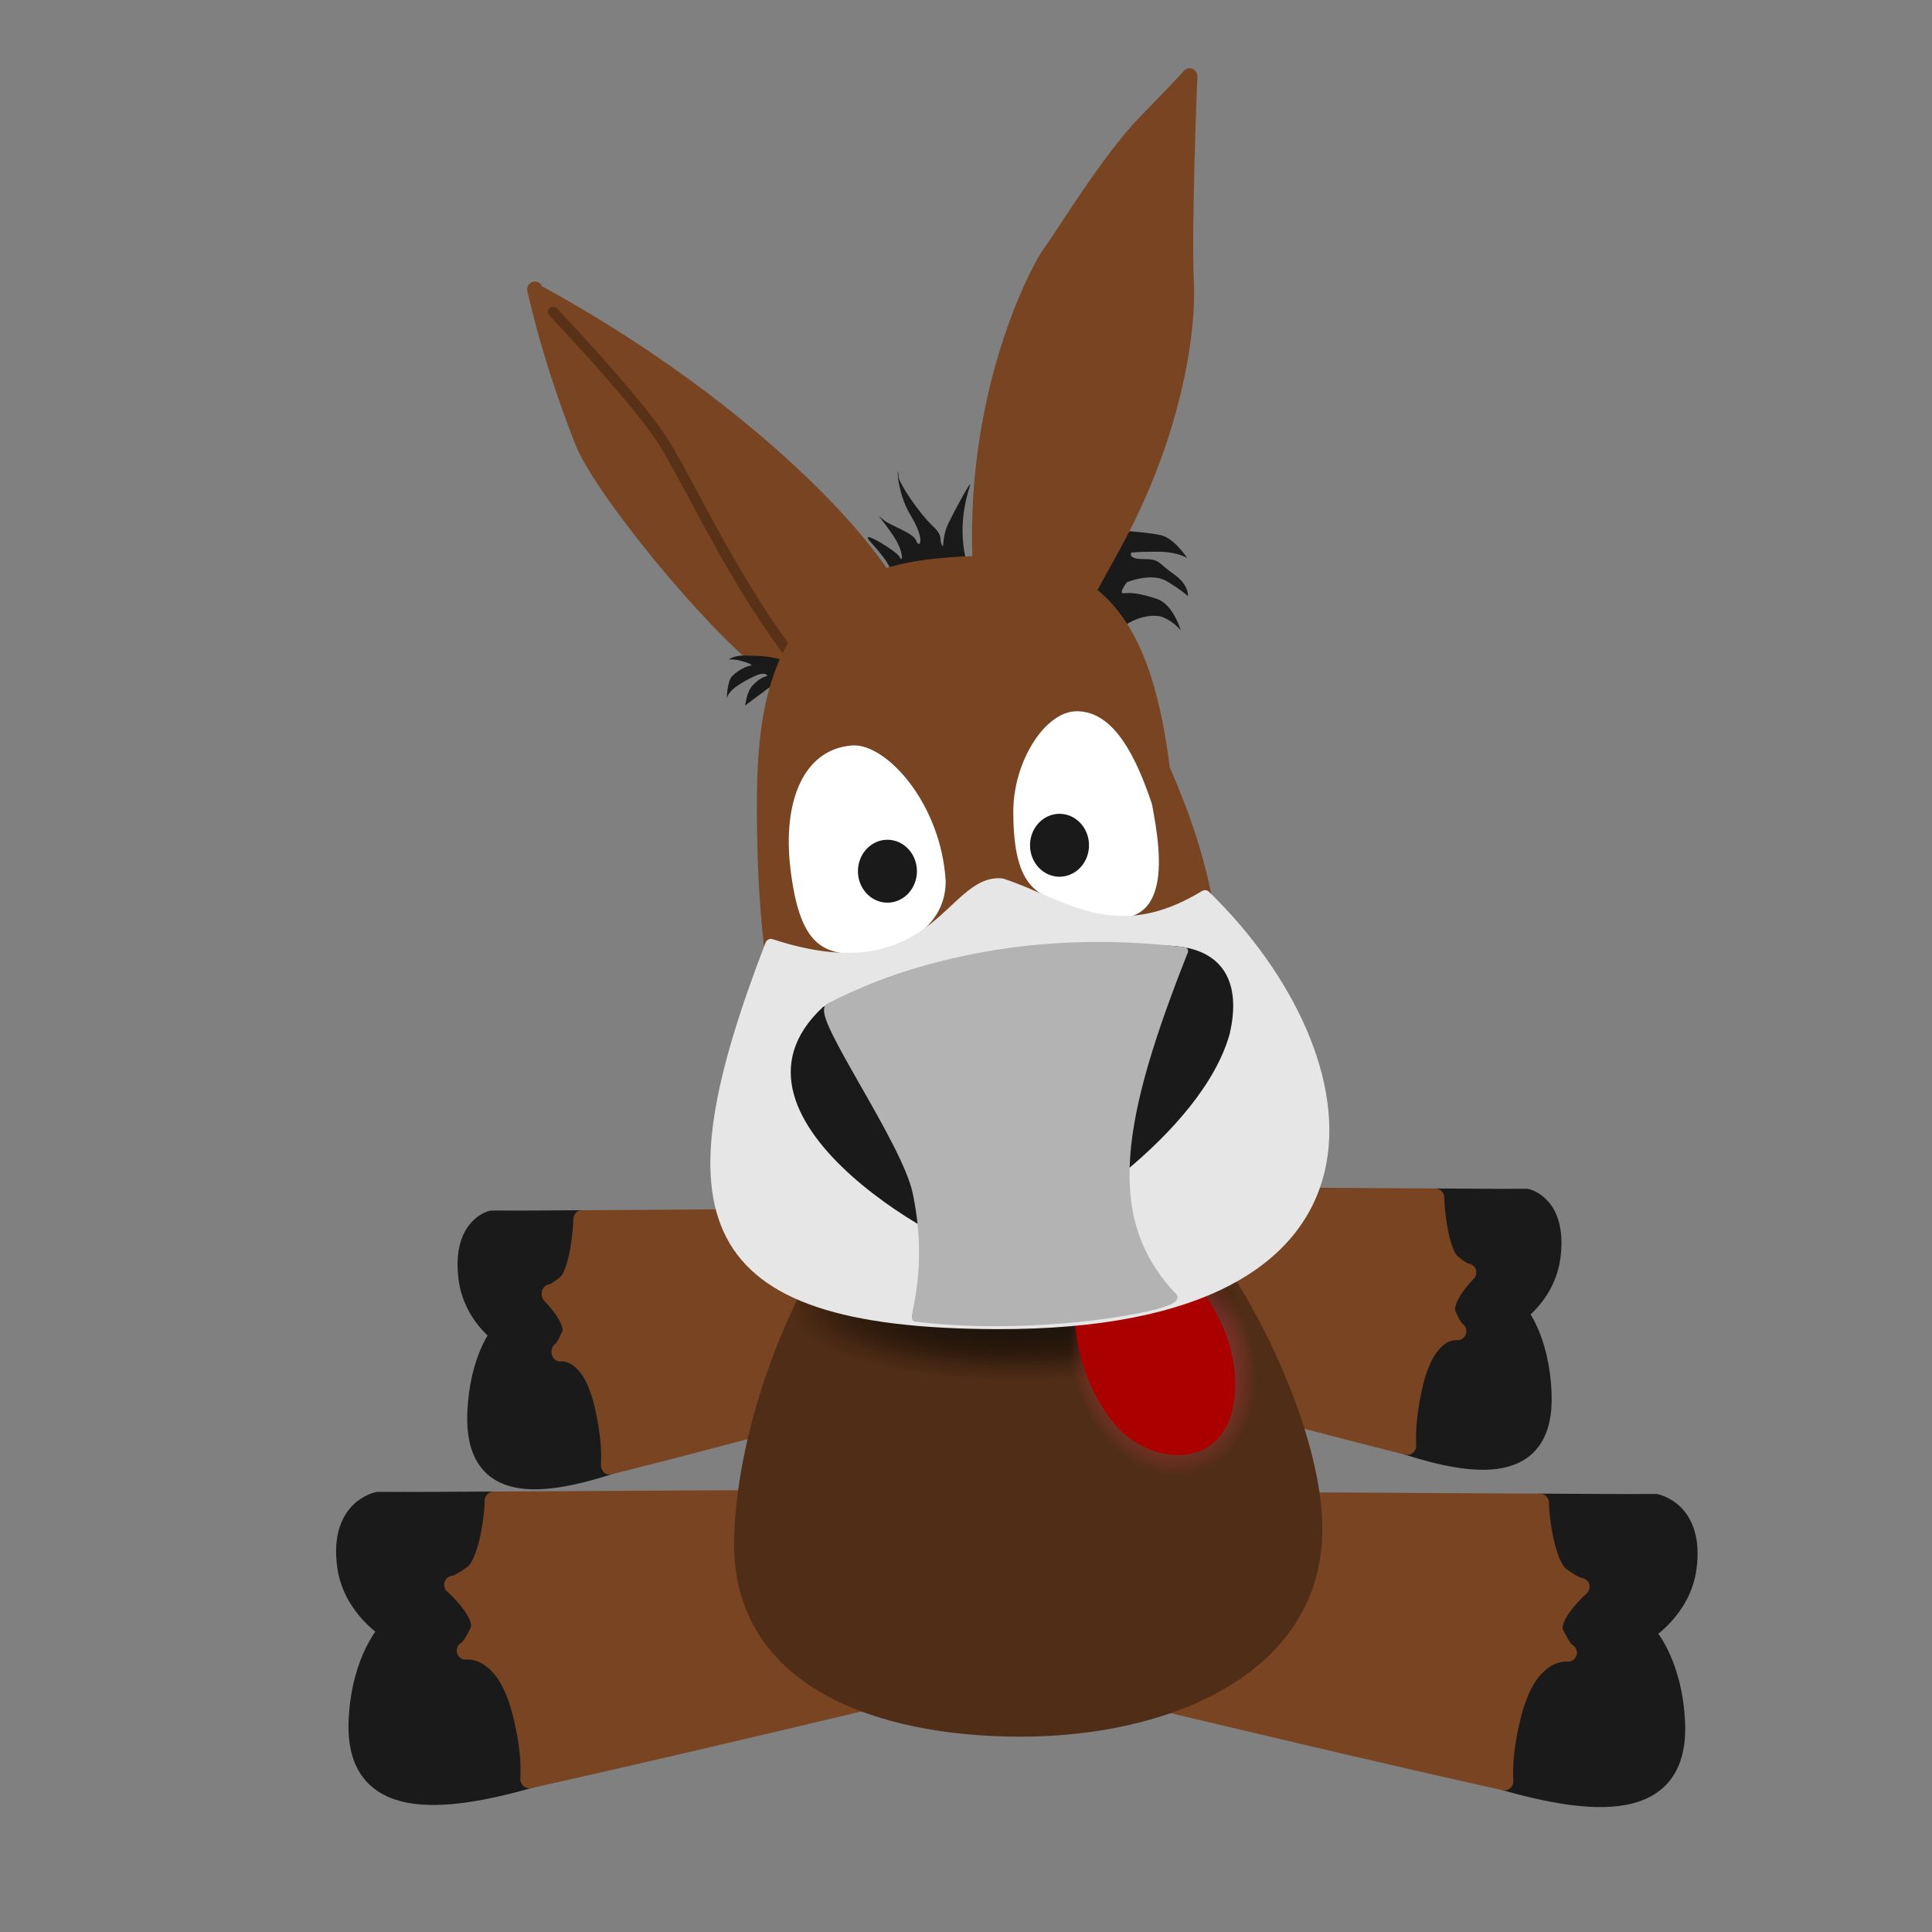 <?xml version="1.0" encoding="UTF-8" standalone="no"?>
<!-- Created with Inkscape (http://www.inkscape.org/) -->

<svg
   xmlns:dc="http://purl.org/dc/elements/1.1/"
   xmlns:cc="http://creativecommons.org/ns#"
   xmlns:rdf="http://www.w3.org/1999/02/22-rdf-syntax-ns#"
   xmlns:svg="http://www.w3.org/2000/svg"
   xmlns="http://www.w3.org/2000/svg"
   xmlns:xlink="http://www.w3.org/1999/xlink"
   xmlns:sodipodi="http://sodipodi.sourceforge.net/DTD/sodipodi-0.dtd"
   xmlns:inkscape="http://www.inkscape.org/namespaces/inkscape"
   id="svg2"
   version="1.1"
   inkscape:version="0.48.5 r10040"
   width="500"
   height="500"
   viewBox="0 0 500 500"
   sodipodi:docname="amsn.svg">
  <rect x="0" y="0" width="500" height="500" fill="#808080" stroke="none"/>
  <defs
     id="defs6">
    <linearGradient
       x1="112.627"
       y1="389.682"
       x2="110.013"
       y2="376.87"
       id="linearGradient46280"
       xlink:href="#linearGradient44227"
       gradientUnits="userSpaceOnUse" />
    <linearGradient
       id="linearGradient44227">
      <stop
         id="stop44229"
         style="stop-color:#686868;stop-opacity:1"
         offset="0" />
      <stop
         id="stop44231"
         style="stop-color:#bfbfbf;stop-opacity:1"
         offset="1" />
    </linearGradient>
    <radialGradient
       cx="98.262"
       cy="399.934"
       r="19.562"
       fx="98.262"
       fy="399.934"
       id="radialGradient46282"
       xlink:href="#linearGradient45121"
       gradientUnits="userSpaceOnUse"
       gradientTransform="matrix(0.734,-0.976,1.237,0.93,-468.465,132.748)" />
    <linearGradient
       id="linearGradient45121">
      <stop
         id="stop45123"
         style="stop-color:#6c6c6c;stop-opacity:1"
         offset="0" />
      <stop
         id="stop45125"
         style="stop-color:#323232;stop-opacity:1"
         offset="1" />
    </linearGradient>
    <linearGradient
       x1="91.103"
       y1="382.026"
       x2="194.434"
       y2="375.754"
       id="linearGradient46284"
       xlink:href="#linearGradient44192"
       gradientUnits="userSpaceOnUse" />
    <linearGradient
       id="linearGradient44192">
      <stop
         id="stop44194"
         style="stop-color:#fcc985;stop-opacity:1"
         offset="0" />
      <stop
         id="stop44198"
         style="stop-color:#83511c;stop-opacity:1"
         offset="1" />
    </linearGradient>
    <linearGradient
       x1="111.312"
       y1="382.026"
       x2="227.188"
       y2="382.026"
       id="linearGradient46286"
       xlink:href="#linearGradient45167"
       gradientUnits="userSpaceOnUse" />
    <linearGradient
       id="linearGradient45167">
      <stop
         id="stop45169"
         style="stop-color:#3f3f3f;stop-opacity:1"
         offset="0" />
      <stop
         id="stop45171"
         style="stop-color:#6b4014;stop-opacity:1"
         offset="1" />
    </linearGradient>
    <linearGradient
       x1="165.48"
       y1="359.513"
       x2="165.829"
       y2="385.02"
       id="linearGradient46288"
       xlink:href="#linearGradient44217"
       gradientUnits="userSpaceOnUse" />
    <linearGradient
       id="linearGradient44217">
      <stop
         id="stop44219"
         style="stop-color:#ffffff;stop-opacity:1"
         offset="0" />
      <stop
         id="stop44225"
         style="stop-color:#ffffff;stop-opacity:0.778"
         offset="0.114" />
      <stop
         id="stop44221"
         style="stop-color:#ffffff;stop-opacity:0"
         offset="1" />
    </linearGradient>
    <linearGradient
       x1="112.627"
       y1="389.682"
       x2="110.013"
       y2="376.87"
       id="linearGradient46290"
       xlink:href="#linearGradient44227"
       gradientUnits="userSpaceOnUse" />
    <linearGradient
       id="linearGradient3197">
      <stop
         id="stop3199"
         style="stop-color:#686868;stop-opacity:1"
         offset="0" />
      <stop
         id="stop3201"
         style="stop-color:#bfbfbf;stop-opacity:1"
         offset="1" />
    </linearGradient>
    <radialGradient
       cx="98.262"
       cy="399.934"
       r="19.562"
       fx="98.262"
       fy="399.934"
       id="radialGradient46292"
       xlink:href="#linearGradient45121"
       gradientUnits="userSpaceOnUse"
       gradientTransform="matrix(0.734,-0.976,1.237,0.93,-468.465,132.748)" />
    <linearGradient
       id="linearGradient3204">
      <stop
         id="stop3206"
         style="stop-color:#6c6c6c;stop-opacity:1"
         offset="0" />
      <stop
         id="stop3208"
         style="stop-color:#323232;stop-opacity:1"
         offset="1" />
    </linearGradient>
    <linearGradient
       x1="91.103"
       y1="382.026"
       x2="194.434"
       y2="375.754"
       id="linearGradient46294"
       xlink:href="#linearGradient44192"
       gradientUnits="userSpaceOnUse" />
    <linearGradient
       id="linearGradient3211">
      <stop
         id="stop3213"
         style="stop-color:#fcc985;stop-opacity:1"
         offset="0" />
      <stop
         id="stop3215"
         style="stop-color:#83511c;stop-opacity:1"
         offset="1" />
    </linearGradient>
    <linearGradient
       x1="111.312"
       y1="382.026"
       x2="227.188"
       y2="382.026"
       id="linearGradient46296"
       xlink:href="#linearGradient45167"
       gradientUnits="userSpaceOnUse" />
    <linearGradient
       id="linearGradient3218">
      <stop
         id="stop3220"
         style="stop-color:#3f3f3f;stop-opacity:1"
         offset="0" />
      <stop
         id="stop3222"
         style="stop-color:#6b4014;stop-opacity:1"
         offset="1" />
    </linearGradient>
    <linearGradient
       x1="165.48"
       y1="359.513"
       x2="165.829"
       y2="385.02"
       id="linearGradient46298"
       xlink:href="#linearGradient44217"
       gradientUnits="userSpaceOnUse" />
    <linearGradient
       id="linearGradient3225">
      <stop
         id="stop3227"
         style="stop-color:#ffffff;stop-opacity:1"
         offset="0" />
      <stop
         id="stop3229"
         style="stop-color:#ffffff;stop-opacity:0.778"
         offset="0.114" />
      <stop
         id="stop3231"
         style="stop-color:#ffffff;stop-opacity:0"
         offset="1" />
    </linearGradient>
    <linearGradient
       x1="112.627"
       y1="389.682"
       x2="110.013"
       y2="376.87"
       id="linearGradient46300"
       xlink:href="#linearGradient44227"
       gradientUnits="userSpaceOnUse" />
    <linearGradient
       id="linearGradient3234">
      <stop
         id="stop3236"
         style="stop-color:#686868;stop-opacity:1"
         offset="0" />
      <stop
         id="stop3238"
         style="stop-color:#bfbfbf;stop-opacity:1"
         offset="1" />
    </linearGradient>
    <radialGradient
       cx="98.262"
       cy="399.934"
       r="19.562"
       fx="98.262"
       fy="399.934"
       id="radialGradient46302"
       xlink:href="#linearGradient45121"
       gradientUnits="userSpaceOnUse"
       gradientTransform="matrix(0.734,-0.976,1.237,0.93,-468.465,132.748)" />
    <linearGradient
       id="linearGradient3241">
      <stop
         id="stop3243"
         style="stop-color:#6c6c6c;stop-opacity:1"
         offset="0" />
      <stop
         id="stop3245"
         style="stop-color:#323232;stop-opacity:1"
         offset="1" />
    </linearGradient>
    <linearGradient
       x1="91.103"
       y1="382.026"
       x2="194.434"
       y2="375.754"
       id="linearGradient46304"
       xlink:href="#linearGradient44192"
       gradientUnits="userSpaceOnUse" />
    <linearGradient
       id="linearGradient3248">
      <stop
         id="stop3250"
         style="stop-color:#fcc985;stop-opacity:1"
         offset="0" />
      <stop
         id="stop3252"
         style="stop-color:#83511c;stop-opacity:1"
         offset="1" />
    </linearGradient>
    <linearGradient
       x1="111.312"
       y1="382.026"
       x2="227.188"
       y2="382.026"
       id="linearGradient46306"
       xlink:href="#linearGradient45167"
       gradientUnits="userSpaceOnUse" />
    <linearGradient
       id="linearGradient3255">
      <stop
         id="stop3257"
         style="stop-color:#3f3f3f;stop-opacity:1"
         offset="0" />
      <stop
         id="stop3259"
         style="stop-color:#6b4014;stop-opacity:1"
         offset="1" />
    </linearGradient>
    <linearGradient
       x1="165.48"
       y1="359.513"
       x2="165.829"
       y2="385.02"
       id="linearGradient46308"
       xlink:href="#linearGradient44217"
       gradientUnits="userSpaceOnUse" />
    <linearGradient
       id="linearGradient3262">
      <stop
         id="stop3264"
         style="stop-color:#ffffff;stop-opacity:1"
         offset="0" />
      <stop
         id="stop3266"
         style="stop-color:#ffffff;stop-opacity:0.778"
         offset="0.114" />
      <stop
         id="stop3268"
         style="stop-color:#ffffff;stop-opacity:0"
         offset="1" />
    </linearGradient>
    <linearGradient
       x1="112.627"
       y1="389.682"
       x2="110.013"
       y2="376.87"
       id="linearGradient46310"
       xlink:href="#linearGradient44227"
       gradientUnits="userSpaceOnUse" />
    <linearGradient
       id="linearGradient3271">
      <stop
         id="stop3273"
         style="stop-color:#686868;stop-opacity:1"
         offset="0" />
      <stop
         id="stop3275"
         style="stop-color:#bfbfbf;stop-opacity:1"
         offset="1" />
    </linearGradient>
    <radialGradient
       cx="98.262"
       cy="399.934"
       r="19.562"
       fx="98.262"
       fy="399.934"
       id="radialGradient46312"
       xlink:href="#linearGradient45121"
       gradientUnits="userSpaceOnUse"
       gradientTransform="matrix(0.734,-0.976,1.237,0.93,-468.465,132.748)" />
    <linearGradient
       id="linearGradient3278">
      <stop
         id="stop3280"
         style="stop-color:#6c6c6c;stop-opacity:1"
         offset="0" />
      <stop
         id="stop3282"
         style="stop-color:#323232;stop-opacity:1"
         offset="1" />
    </linearGradient>
    <linearGradient
       x1="91.103"
       y1="382.026"
       x2="194.434"
       y2="375.754"
       id="linearGradient46314"
       xlink:href="#linearGradient44192"
       gradientUnits="userSpaceOnUse" />
    <linearGradient
       id="linearGradient3285">
      <stop
         id="stop3287"
         style="stop-color:#fcc985;stop-opacity:1"
         offset="0" />
      <stop
         id="stop3289"
         style="stop-color:#83511c;stop-opacity:1"
         offset="1" />
    </linearGradient>
    <linearGradient
       x1="111.312"
       y1="382.026"
       x2="227.188"
       y2="382.026"
       id="linearGradient46316"
       xlink:href="#linearGradient45167"
       gradientUnits="userSpaceOnUse" />
    <linearGradient
       id="linearGradient3292">
      <stop
         id="stop3294"
         style="stop-color:#3f3f3f;stop-opacity:1"
         offset="0" />
      <stop
         id="stop3296"
         style="stop-color:#6b4014;stop-opacity:1"
         offset="1" />
    </linearGradient>
    <linearGradient
       x1="165.48"
       y1="359.513"
       x2="165.829"
       y2="385.02"
       id="linearGradient46318"
       xlink:href="#linearGradient44217"
       gradientUnits="userSpaceOnUse" />
    <linearGradient
       id="linearGradient3299">
      <stop
         id="stop3301"
         style="stop-color:#ffffff;stop-opacity:1"
         offset="0" />
      <stop
         id="stop3303"
         style="stop-color:#ffffff;stop-opacity:0.778"
         offset="0.114" />
      <stop
         id="stop3305"
         style="stop-color:#ffffff;stop-opacity:0"
         offset="1" />
    </linearGradient>
    <radialGradient
       cx="725.798"
       cy="379.202"
       r="56.809"
       fx="725.798"
       fy="379.202"
       id="radialGradient46320"
       xlink:href="#linearGradient32455"
       gradientUnits="userSpaceOnUse"
       gradientTransform="matrix(1.169,-9.92584e-7,1.34929e-6,1.586,-672.669,-384.828)" />
    <linearGradient
       id="linearGradient32455">
      <stop
         id="stop32457"
         style="stop-color:#eed3af;stop-opacity:1"
         offset="0" />
      <stop
         id="stop32463"
         style="stop-color:#d2ad7b;stop-opacity:1"
         offset="0.5" />
      <stop
         id="stop32459"
         style="stop-color:#83511c;stop-opacity:1"
         offset="1" />
    </linearGradient>
    <linearGradient
       x1="780.5"
       y1="354.136"
       x2="777.243"
       y2="408.536"
       id="linearGradient46322"
       xlink:href="#linearGradient35148"
       gradientUnits="userSpaceOnUse"
       gradientTransform="matrix(1.025,0,0,0.793,-653.949,-73.123)" />
    <linearGradient
       id="linearGradient35148">
      <stop
         id="stop35150"
         style="stop-color:#ffffff;stop-opacity:0.76"
         offset="0" />
      <stop
         id="stop36938"
         style="stop-color:#ffffff;stop-opacity:0.453"
         offset="0.5" />
      <stop
         id="stop35152"
         style="stop-color:#ffffff;stop-opacity:0"
         offset="1" />
    </linearGradient>
    <radialGradient
       cx="316.856"
       cy="129.882"
       r="39.915"
       fx="316.856"
       fy="129.882"
       id="radialGradient46324"
       xlink:href="#linearGradient38783"
       gradientUnits="userSpaceOnUse"
       gradientTransform="matrix(1,0,0,0.333,0,86.588)" />
    <linearGradient
       id="linearGradient38783">
      <stop
         id="stop38785"
         style="stop-color:#25190e;stop-opacity:1"
         offset="0" />
      <stop
         id="stop38787"
         style="stop-color:#000000;stop-opacity:0"
         offset="1" />
    </linearGradient>
    <radialGradient
       cx="316.856"
       cy="129.882"
       r="39.915"
       fx="316.856"
       fy="129.882"
       id="radialGradient46326"
       xlink:href="#linearGradient38783"
       gradientUnits="userSpaceOnUse"
       gradientTransform="matrix(1,0,0,0.333,0,86.588)" />
    <linearGradient
       id="linearGradient3322">
      <stop
         id="stop3324"
         style="stop-color:#25190e;stop-opacity:1"
         offset="0" />
      <stop
         id="stop3326"
         style="stop-color:#000000;stop-opacity:0"
         offset="1" />
    </linearGradient>
    <radialGradient
       cx="316.856"
       cy="129.882"
       r="39.915"
       fx="316.856"
       fy="129.882"
       id="radialGradient46328"
       xlink:href="#linearGradient41515"
       gradientUnits="userSpaceOnUse"
       gradientTransform="matrix(1,0,0,0.333,0,86.588)" />
    <linearGradient
       id="linearGradient41515">
      <stop
         id="stop41517"
         style="stop-color:#a03c84;stop-opacity:1"
         offset="0" />
      <stop
         id="stop41521"
         style="stop-color:#893545;stop-opacity:1"
         offset="0.5" />
      <stop
         id="stop41519"
         style="stop-color:#af3838;stop-opacity:0"
         offset="1" />
    </linearGradient>
    <linearGradient
       x1="354.43"
       y1="18.625"
       x2="332.185"
       y2="-20.661"
       id="linearGradient46330"
       xlink:href="#linearGradient27894"
       gradientUnits="userSpaceOnUse"
       gradientTransform="matrix(0.953,0,0,1,-217.015,35.278)" />
    <linearGradient
       id="linearGradient27894">
      <stop
         id="stop27896"
         style="stop-color:#814d1a;stop-opacity:1"
         offset="0" />
      <stop
         id="stop27898"
         style="stop-color:#f0d2b4;stop-opacity:1"
         offset="1" />
    </linearGradient>
    <linearGradient
       x1="436.856"
       y1="-95.225"
       x2="386.47"
       y2="0.411"
       id="linearGradient46332"
       xlink:href="#linearGradient27917"
       gradientUnits="userSpaceOnUse"
       gradientTransform="matrix(0.953,0,0,1,-217.015,35.278)" />
    <linearGradient
       id="linearGradient27917">
      <stop
         id="stop27919"
         style="stop-color:#c19f73;stop-opacity:1"
         offset="0" />
      <stop
         id="stop27921"
         style="stop-color:#523e24;stop-opacity:1"
         offset="1" />
    </linearGradient>
    <linearGradient
       x1="354.43"
       y1="18.625"
       x2="332.185"
       y2="-20.661"
       id="linearGradient46334"
       xlink:href="#linearGradient27894"
       gradientUnits="userSpaceOnUse"
       gradientTransform="translate(-235.828,35.278)" />
    <linearGradient
       id="linearGradient3342">
      <stop
         id="stop3344"
         style="stop-color:#814d1a;stop-opacity:1"
         offset="0" />
      <stop
         id="stop3346"
         style="stop-color:#f0d2b4;stop-opacity:1"
         offset="1" />
    </linearGradient>
    <linearGradient
       x1="308.819"
       y1="0.411"
       x2="386.47"
       y2="0.411"
       id="linearGradient46336"
       xlink:href="#linearGradient27917"
       gradientUnits="userSpaceOnUse"
       gradientTransform="translate(-235.828,35.278)" />
    <linearGradient
       id="linearGradient3349">
      <stop
         id="stop3351"
         style="stop-color:#c19f73;stop-opacity:1"
         offset="0" />
      <stop
         id="stop3353"
         style="stop-color:#523e24;stop-opacity:1"
         offset="1" />
    </linearGradient>
    <radialGradient
       cx="393.536"
       cy="69.782"
       r="46.283"
       fx="393.536"
       fy="69.782"
       id="radialGradient46338"
       xlink:href="#linearGradient11790"
       gradientUnits="userSpaceOnUse"
       gradientTransform="matrix(2.149,-0.105,0.061,1.246,-691.862,59.453)" />
    <linearGradient
       id="linearGradient11790">
      <stop
         id="stop11792"
         style="stop-color:#e5b068;stop-opacity:1"
         offset="0" />
      <stop
         id="stop11798"
         style="stop-color:#c2a486;stop-opacity:1"
         offset="0.4" />
      <stop
         id="stop11800"
         style="stop-color:#dbcdbe;stop-opacity:1"
         offset="0.875" />
      <stop
         id="stop11794"
         style="stop-color:#fdfcfb;stop-opacity:1"
         offset="1" />
    </linearGradient>
    <linearGradient
       x1="394.342"
       y1="83.043"
       x2="389.409"
       y2="27.329"
       id="linearGradient46340"
       xlink:href="#linearGradient13608"
       gradientUnits="userSpaceOnUse"
       gradientTransform="translate(-235.828,35.278)" />
    <linearGradient
       id="linearGradient13608">
      <stop
         id="stop13610"
         style="stop-color:#80807f;stop-opacity:1"
         offset="0" />
      <stop
         id="stop13612"
         style="stop-color:#6d3f11;stop-opacity:1"
         offset="1" />
    </linearGradient>
    <radialGradient
       cx="375.124"
       cy="69.022"
       r="15.607"
       fx="375.124"
       fy="69.022"
       id="radialGradient46342"
       xlink:href="#linearGradient11810"
       gradientUnits="userSpaceOnUse"
       gradientTransform="matrix(1.035,-0.2,0.322,1.664,-271.156,65.398)" />
    <linearGradient
       id="linearGradient11810">
      <stop
         id="stop11812"
         style="stop-color:#ffffff;stop-opacity:1"
         offset="0" />
      <stop
         id="stop11818"
         style="stop-color:#ffffff;stop-opacity:1"
         offset="0.643" />
      <stop
         id="stop11814"
         style="stop-color:#505050;stop-opacity:1"
         offset="1" />
    </linearGradient>
    <radialGradient
       cx="193.515"
       cy="234.04"
       r="5.536"
       fx="193.515"
       fy="234.04"
       id="radialGradient46344"
       xlink:href="#linearGradient11820"
       gradientUnits="userSpaceOnUse" />
    <linearGradient
       id="linearGradient11820">
      <stop
         id="stop11822"
         style="stop-color:#999999;stop-opacity:1"
         offset="0" />
      <stop
         id="stop11828"
         style="stop-color:#3d3d3d;stop-opacity:1"
         offset="0.6" />
      <stop
         id="stop11824"
         style="stop-color:#000000;stop-opacity:1"
         offset="1" />
    </linearGradient>
    <radialGradient
       cx="415.984"
       cy="68.339"
       r="15.607"
       fx="415.984"
       fy="68.339"
       id="radialGradient46346"
       xlink:href="#linearGradient11810"
       gradientUnits="userSpaceOnUse"
       gradientTransform="matrix(0.988,-0.214,0.341,1.577,-254.946,80.635)" />
    <linearGradient
       id="linearGradient3376">
      <stop
         id="stop3378"
         style="stop-color:#ffffff;stop-opacity:1"
         offset="0" />
      <stop
         id="stop3380"
         style="stop-color:#ffffff;stop-opacity:1"
         offset="0.643" />
      <stop
         id="stop3382"
         style="stop-color:#505050;stop-opacity:1"
         offset="1" />
    </linearGradient>
    <radialGradient
       cx="193.515"
       cy="234.04"
       r="5.536"
       fx="193.515"
       fy="234.04"
       id="radialGradient46348"
       xlink:href="#linearGradient11820"
       gradientUnits="userSpaceOnUse" />
    <linearGradient
       id="linearGradient3385">
      <stop
         id="stop3387"
         style="stop-color:#999999;stop-opacity:1"
         offset="0" />
      <stop
         id="stop3389"
         style="stop-color:#3d3d3d;stop-opacity:1"
         offset="0.6" />
      <stop
         id="stop3391"
         style="stop-color:#000000;stop-opacity:1"
         offset="1" />
    </linearGradient>
    <linearGradient
       x1="409.561"
       y1="145.017"
       x2="399.819"
       y2="80.374"
       id="linearGradient46350"
       xlink:href="#linearGradient14503"
       gradientUnits="userSpaceOnUse"
       gradientTransform="translate(-235.828,35.278)" />
    <linearGradient
       id="linearGradient14503">
      <stop
         id="stop14505"
         style="stop-color:#dedede;stop-opacity:1"
         offset="0" />
      <stop
         id="stop14507"
         style="stop-color:#f5f5f5;stop-opacity:1"
         offset="1" />
    </linearGradient>
    <linearGradient
       x1="396.731"
       y1="81.509"
       x2="403.975"
       y2="140.962"
       id="linearGradient46352"
       xlink:href="#linearGradient16314"
       gradientUnits="userSpaceOnUse"
       gradientTransform="translate(-235.828,35.278)" />
    <linearGradient
       id="linearGradient16314">
      <stop
         id="stop16316"
         style="stop-color:#d1d1d1;stop-opacity:1"
         offset="0" />
      <stop
         id="stop16322"
         style="stop-color:#80807f;stop-opacity:1"
         offset="0.193" />
      <stop
         id="stop16318"
         style="stop-color:#704325;stop-opacity:1"
         offset="1" />
    </linearGradient>
    <linearGradient
       x1="392.074"
       y1="290.22"
       x2="385.899"
       y2="259.81"
       id="linearGradient46354"
       xlink:href="#linearGradient28867"
       gradientUnits="userSpaceOnUse"
       gradientTransform="translate(-218.15,-93.516)" />
    <linearGradient
       id="linearGradient28867">
      <stop
         id="stop28869"
         style="stop-color:#000000;stop-opacity:1"
         offset="0" />
      <stop
         id="stop28871"
         style="stop-color:#575757;stop-opacity:0.324"
         offset="1" />
    </linearGradient>
    <linearGradient
       x1="461.515"
       y1="273.787"
       x2="456.084"
       y2="242.977"
       id="linearGradient46356"
       xlink:href="#linearGradient16306"
       gradientUnits="userSpaceOnUse"
       gradientTransform="translate(-291.639,-105.638)" />
    <linearGradient
       id="linearGradient16306">
      <stop
         id="stop16308"
         style="stop-color:#bababa;stop-opacity:1"
         offset="0" />
      <stop
         id="stop16310"
         style="stop-color:#e8e8e8;stop-opacity:1"
         offset="1" />
    </linearGradient>
    <linearGradient
       x1="406.149"
       y1="152.384"
       x2="407.005"
       y2="161.348"
       id="linearGradient46358"
       xlink:href="#linearGradient29758"
       gradientUnits="userSpaceOnUse"
       gradientTransform="translate(-235.828,35.278)" />
    <linearGradient
       id="linearGradient29758">
      <stop
         id="stop29760"
         style="stop-color:#8c8c8c;stop-opacity:1"
         offset="0" />
      <stop
         id="stop29766"
         style="stop-color:#8c8c8c;stop-opacity:1"
         offset="0.321" />
      <stop
         id="stop29762"
         style="stop-color:#000000;stop-opacity:0"
         offset="1" />
    </linearGradient>
    <linearGradient
       x1="409.246"
       y1="160.719"
       x2="409.246"
       y2="139.097"
       id="linearGradient46360"
       xlink:href="#linearGradient18101"
       gradientUnits="userSpaceOnUse"
       gradientTransform="matrix(0.954,0,0,0.954,-217.408,41.215)" />
    <linearGradient
       id="linearGradient18101">
      <stop
         id="stop18103"
         style="stop-color:#000000;stop-opacity:1"
         offset="0" />
      <stop
         id="stop18105"
         style="stop-color:#575757;stop-opacity:0.324"
         offset="1" />
    </linearGradient>
    <linearGradient
       x1="424.9"
       y1="-28.42"
       x2="411.921"
       y2="13.379"
       id="linearGradient46362"
       xlink:href="#linearGradient27949"
       gradientUnits="userSpaceOnUse"
       gradientTransform="matrix(0.903,0,0,1,-191.126,8.314)" />
    <linearGradient
       id="linearGradient27949">
      <stop
         id="stop27951"
         style="stop-color:#ffffff;stop-opacity:1"
         offset="0" />
      <stop
         id="stop27953"
         style="stop-color:#ffffff;stop-opacity:0.147"
         offset="1" />
    </linearGradient>
    <linearGradient
       x1="377.103"
       y1="67.875"
       x2="377.4"
       y2="71.663"
       id="linearGradient46364"
       xlink:href="#linearGradient27970"
       gradientUnits="userSpaceOnUse"
       gradientTransform="matrix(0.944,-0.438,0.438,0.944,-245.971,204.935)" />
    <linearGradient
       id="linearGradient27970">
      <stop
         id="stop27972"
         style="stop-color:#ffffff;stop-opacity:1"
         offset="0" />
      <stop
         id="stop27974"
         style="stop-color:#ffffff;stop-opacity:0"
         offset="1" />
    </linearGradient>
    <linearGradient
       x1="377.103"
       y1="67.875"
       x2="377.4"
       y2="71.663"
       id="linearGradient46366"
       xlink:href="#linearGradient27970"
       gradientUnits="userSpaceOnUse"
       gradientTransform="matrix(0.944,-0.438,0.438,0.944,-212.807,199.901)" />
    <linearGradient
       id="linearGradient3428">
      <stop
         id="stop3430"
         style="stop-color:#ffffff;stop-opacity:1"
         offset="0" />
      <stop
         id="stop3432"
         style="stop-color:#ffffff;stop-opacity:0"
         offset="1" />
    </linearGradient>
    <linearGradient
       x1="444.17"
       y1="174.472"
       x2="409.199"
       y2="174.472"
       id="linearGradient46368"
       xlink:href="#linearGradient31558"
       gradientUnits="userSpaceOnUse"
       gradientTransform="matrix(0.845,0,0,1,-169.688,34.061)" />
    <linearGradient
       id="linearGradient31558">
      <stop
         id="stop31560"
         style="stop-color:#ffffff;stop-opacity:1"
         offset="0" />
      <stop
         id="stop31562"
         style="stop-color:#ffffff;stop-opacity:0"
         offset="1" />
    </linearGradient>
    <linearGradient
       inkscape:collect="always"
       xlink:href="#linearGradient44227"
       id="linearGradient3522"
       gradientUnits="userSpaceOnUse"
       x1="112.627"
       y1="389.682"
       x2="110.013"
       y2="376.87" />
    <radialGradient
       inkscape:collect="always"
       xlink:href="#linearGradient45121"
       id="radialGradient3524"
       gradientUnits="userSpaceOnUse"
       gradientTransform="matrix(0.734,-0.976,1.237,0.93,-468.465,132.748)"
       cx="98.262"
       cy="399.934"
       fx="98.262"
       fy="399.934"
       r="19.562" />
    <linearGradient
       inkscape:collect="always"
       xlink:href="#linearGradient44192"
       id="linearGradient3526"
       gradientUnits="userSpaceOnUse"
       x1="91.103"
       y1="382.026"
       x2="194.434"
       y2="375.754" />
    <linearGradient
       inkscape:collect="always"
       xlink:href="#linearGradient45167"
       id="linearGradient3528"
       gradientUnits="userSpaceOnUse"
       x1="111.312"
       y1="382.026"
       x2="227.188"
       y2="382.026" />
    <linearGradient
       inkscape:collect="always"
       xlink:href="#linearGradient44217"
       id="linearGradient3530"
       gradientUnits="userSpaceOnUse"
       x1="165.48"
       y1="359.513"
       x2="165.829"
       y2="385.02" />
    <linearGradient
       inkscape:collect="always"
       xlink:href="#linearGradient44227"
       id="linearGradient3532"
       gradientUnits="userSpaceOnUse"
       x1="112.627"
       y1="389.682"
       x2="110.013"
       y2="376.87" />
    <radialGradient
       inkscape:collect="always"
       xlink:href="#linearGradient45121"
       id="radialGradient3534"
       gradientUnits="userSpaceOnUse"
       gradientTransform="matrix(0.734,-0.976,1.237,0.93,-468.465,132.748)"
       cx="98.262"
       cy="399.934"
       fx="98.262"
       fy="399.934"
       r="19.562" />
    <linearGradient
       inkscape:collect="always"
       xlink:href="#linearGradient44192"
       id="linearGradient3536"
       gradientUnits="userSpaceOnUse"
       x1="91.103"
       y1="382.026"
       x2="194.434"
       y2="375.754" />
    <linearGradient
       inkscape:collect="always"
       xlink:href="#linearGradient45167"
       id="linearGradient3538"
       gradientUnits="userSpaceOnUse"
       x1="111.312"
       y1="382.026"
       x2="227.188"
       y2="382.026" />
    <linearGradient
       inkscape:collect="always"
       xlink:href="#linearGradient44217"
       id="linearGradient3540"
       gradientUnits="userSpaceOnUse"
       x1="165.48"
       y1="359.513"
       x2="165.829"
       y2="385.02" />
    <linearGradient
       inkscape:collect="always"
       xlink:href="#linearGradient44227"
       id="linearGradient3542"
       gradientUnits="userSpaceOnUse"
       x1="112.627"
       y1="389.682"
       x2="110.013"
       y2="376.87" />
    <radialGradient
       inkscape:collect="always"
       xlink:href="#linearGradient45121"
       id="radialGradient3544"
       gradientUnits="userSpaceOnUse"
       gradientTransform="matrix(0.734,-0.976,1.237,0.93,-468.465,132.748)"
       cx="98.262"
       cy="399.934"
       fx="98.262"
       fy="399.934"
       r="19.562" />
    <linearGradient
       inkscape:collect="always"
       xlink:href="#linearGradient44192"
       id="linearGradient3546"
       gradientUnits="userSpaceOnUse"
       x1="91.103"
       y1="382.026"
       x2="194.434"
       y2="375.754" />
    <linearGradient
       inkscape:collect="always"
       xlink:href="#linearGradient45167"
       id="linearGradient3548"
       gradientUnits="userSpaceOnUse"
       x1="111.312"
       y1="382.026"
       x2="227.188"
       y2="382.026" />
    <linearGradient
       inkscape:collect="always"
       xlink:href="#linearGradient44217"
       id="linearGradient3550"
       gradientUnits="userSpaceOnUse"
       x1="165.48"
       y1="359.513"
       x2="165.829"
       y2="385.02" />
    <linearGradient
       inkscape:collect="always"
       xlink:href="#linearGradient44227"
       id="linearGradient3552"
       gradientUnits="userSpaceOnUse"
       x1="112.627"
       y1="389.682"
       x2="110.013"
       y2="376.87" />
    <radialGradient
       inkscape:collect="always"
       xlink:href="#linearGradient45121"
       id="radialGradient3554"
       gradientUnits="userSpaceOnUse"
       gradientTransform="matrix(0.734,-0.976,1.237,0.93,-468.465,132.748)"
       cx="98.262"
       cy="399.934"
       fx="98.262"
       fy="399.934"
       r="19.562" />
    <linearGradient
       inkscape:collect="always"
       xlink:href="#linearGradient44192"
       id="linearGradient3556"
       gradientUnits="userSpaceOnUse"
       x1="91.103"
       y1="382.026"
       x2="194.434"
       y2="375.754" />
    <linearGradient
       inkscape:collect="always"
       xlink:href="#linearGradient45167"
       id="linearGradient3558"
       gradientUnits="userSpaceOnUse"
       x1="111.312"
       y1="382.026"
       x2="227.188"
       y2="382.026" />
    <linearGradient
       inkscape:collect="always"
       xlink:href="#linearGradient44217"
       id="linearGradient3560"
       gradientUnits="userSpaceOnUse"
       x1="165.48"
       y1="359.513"
       x2="165.829"
       y2="385.02" />
    <radialGradient
       inkscape:collect="always"
       xlink:href="#linearGradient32455"
       id="radialGradient3562"
       gradientUnits="userSpaceOnUse"
       gradientTransform="matrix(1.169,-9.92584e-7,1.34929e-6,1.586,-672.669,-384.828)"
       cx="725.798"
       cy="379.202"
       fx="725.798"
       fy="379.202"
       r="56.809" />
    <linearGradient
       inkscape:collect="always"
       xlink:href="#linearGradient35148"
       id="linearGradient3564"
       gradientUnits="userSpaceOnUse"
       gradientTransform="matrix(1.025,0,0,0.793,-653.949,-73.123)"
       x1="780.5"
       y1="354.136"
       x2="777.243"
       y2="408.536" />
    <radialGradient
       inkscape:collect="always"
       xlink:href="#linearGradient38783"
       id="radialGradient3566"
       gradientUnits="userSpaceOnUse"
       gradientTransform="matrix(1,0,0,0.333,0,86.588)"
       cx="316.856"
       cy="129.882"
       fx="316.856"
       fy="129.882"
       r="39.915" />
    <radialGradient
       inkscape:collect="always"
       xlink:href="#linearGradient38783"
       id="radialGradient3568"
       gradientUnits="userSpaceOnUse"
       gradientTransform="matrix(1,0,0,0.333,0,86.588)"
       cx="316.856"
       cy="129.882"
       fx="316.856"
       fy="129.882"
       r="39.915" />
    <radialGradient
       inkscape:collect="always"
       xlink:href="#linearGradient41515"
       id="radialGradient3570"
       gradientUnits="userSpaceOnUse"
       gradientTransform="matrix(1,0,0,0.333,0,86.588)"
       cx="316.856"
       cy="129.882"
       fx="316.856"
       fy="129.882"
       r="39.915" />
    <linearGradient
       inkscape:collect="always"
       xlink:href="#linearGradient27894"
       id="linearGradient3572"
       gradientUnits="userSpaceOnUse"
       gradientTransform="matrix(0.953,0,0,1,-217.015,35.278)"
       x1="354.43"
       y1="18.625"
       x2="332.185"
       y2="-20.661" />
    <linearGradient
       inkscape:collect="always"
       xlink:href="#linearGradient27917"
       id="linearGradient3574"
       gradientUnits="userSpaceOnUse"
       gradientTransform="matrix(0.953,0,0,1,-217.015,35.278)"
       x1="436.856"
       y1="-95.225"
       x2="386.47"
       y2="0.411" />
    <linearGradient
       inkscape:collect="always"
       xlink:href="#linearGradient27894"
       id="linearGradient3576"
       gradientUnits="userSpaceOnUse"
       gradientTransform="translate(-235.828,35.278)"
       x1="354.43"
       y1="18.625"
       x2="332.185"
       y2="-20.661" />
    <linearGradient
       inkscape:collect="always"
       xlink:href="#linearGradient27917"
       id="linearGradient3578"
       gradientUnits="userSpaceOnUse"
       gradientTransform="translate(-235.828,35.278)"
       x1="308.819"
       y1="0.411"
       x2="386.47"
       y2="0.411" />
    <radialGradient
       inkscape:collect="always"
       xlink:href="#linearGradient11790"
       id="radialGradient3580"
       gradientUnits="userSpaceOnUse"
       gradientTransform="matrix(2.149,-0.105,0.061,1.246,-691.862,59.453)"
       cx="393.536"
       cy="69.782"
       fx="393.536"
       fy="69.782"
       r="46.283" />
    <linearGradient
       inkscape:collect="always"
       xlink:href="#linearGradient13608"
       id="linearGradient3582"
       gradientUnits="userSpaceOnUse"
       gradientTransform="translate(-235.828,35.278)"
       x1="394.342"
       y1="83.043"
       x2="389.409"
       y2="27.329" />
    <radialGradient
       inkscape:collect="always"
       xlink:href="#linearGradient11810"
       id="radialGradient3584"
       gradientUnits="userSpaceOnUse"
       gradientTransform="matrix(1.035,-0.2,0.322,1.664,-271.156,65.398)"
       cx="375.124"
       cy="69.022"
       fx="375.124"
       fy="69.022"
       r="15.607" />
    <radialGradient
       inkscape:collect="always"
       xlink:href="#linearGradient11820"
       id="radialGradient3586"
       gradientUnits="userSpaceOnUse"
       cx="193.515"
       cy="234.04"
       fx="193.515"
       fy="234.04"
       r="5.536" />
    <radialGradient
       inkscape:collect="always"
       xlink:href="#linearGradient11810"
       id="radialGradient3588"
       gradientUnits="userSpaceOnUse"
       gradientTransform="matrix(0.988,-0.214,0.341,1.577,-254.946,80.635)"
       cx="415.984"
       cy="68.339"
       fx="415.984"
       fy="68.339"
       r="15.607" />
    <radialGradient
       inkscape:collect="always"
       xlink:href="#linearGradient11820"
       id="radialGradient3590"
       gradientUnits="userSpaceOnUse"
       cx="193.515"
       cy="234.04"
       fx="193.515"
       fy="234.04"
       r="5.536" />
    <linearGradient
       inkscape:collect="always"
       xlink:href="#linearGradient14503"
       id="linearGradient3592"
       gradientUnits="userSpaceOnUse"
       gradientTransform="translate(-235.828,35.278)"
       x1="409.561"
       y1="145.017"
       x2="399.819"
       y2="80.374" />
    <linearGradient
       inkscape:collect="always"
       xlink:href="#linearGradient16314"
       id="linearGradient3594"
       gradientUnits="userSpaceOnUse"
       gradientTransform="translate(-235.828,35.278)"
       x1="396.731"
       y1="81.509"
       x2="403.975"
       y2="140.962" />
    <linearGradient
       inkscape:collect="always"
       xlink:href="#linearGradient28867"
       id="linearGradient3596"
       gradientUnits="userSpaceOnUse"
       gradientTransform="translate(-218.15,-93.516)"
       x1="392.074"
       y1="290.22"
       x2="385.899"
       y2="259.81" />
    <linearGradient
       inkscape:collect="always"
       xlink:href="#linearGradient16306"
       id="linearGradient3598"
       gradientUnits="userSpaceOnUse"
       gradientTransform="translate(-291.639,-105.638)"
       x1="461.515"
       y1="273.787"
       x2="456.084"
       y2="242.977" />
    <linearGradient
       inkscape:collect="always"
       xlink:href="#linearGradient29758"
       id="linearGradient3600"
       gradientUnits="userSpaceOnUse"
       gradientTransform="translate(-235.828,35.278)"
       x1="406.149"
       y1="152.384"
       x2="407.005"
       y2="161.348" />
    <linearGradient
       inkscape:collect="always"
       xlink:href="#linearGradient18101"
       id="linearGradient3602"
       gradientUnits="userSpaceOnUse"
       gradientTransform="matrix(0.954,0,0,0.954,-217.408,41.215)"
       x1="409.246"
       y1="160.719"
       x2="409.246"
       y2="139.097" />
    <linearGradient
       inkscape:collect="always"
       xlink:href="#linearGradient27949"
       id="linearGradient3604"
       gradientUnits="userSpaceOnUse"
       gradientTransform="matrix(0.903,0,0,1,-191.126,8.314)"
       x1="424.9"
       y1="-28.42"
       x2="411.921"
       y2="13.379" />
    <linearGradient
       inkscape:collect="always"
       xlink:href="#linearGradient27970"
       id="linearGradient3606"
       gradientUnits="userSpaceOnUse"
       gradientTransform="matrix(0.944,-0.438,0.438,0.944,-245.971,204.935)"
       x1="377.103"
       y1="67.875"
       x2="377.4"
       y2="71.663" />
    <linearGradient
       inkscape:collect="always"
       xlink:href="#linearGradient27970"
       id="linearGradient3608"
       gradientUnits="userSpaceOnUse"
       gradientTransform="matrix(0.944,-0.438,0.438,0.944,-212.807,199.901)"
       x1="377.103"
       y1="67.875"
       x2="377.4"
       y2="71.663" />
    <linearGradient
       inkscape:collect="always"
       xlink:href="#linearGradient31558"
       id="linearGradient3610"
       gradientUnits="userSpaceOnUse"
       gradientTransform="matrix(0.845,0,0,1,-169.688,34.061)"
       x1="444.17"
       y1="174.472"
       x2="409.199"
       y2="174.472" />
    <linearGradient
       inkscape:collect="always"
       xlink:href="#linearGradient44227"
       id="linearGradient3657"
       gradientUnits="userSpaceOnUse"
       x1="112.627"
       y1="389.682"
       x2="110.013"
       y2="376.87" />
    <radialGradient
       inkscape:collect="always"
       xlink:href="#linearGradient45121"
       id="radialGradient3659"
       gradientUnits="userSpaceOnUse"
       gradientTransform="matrix(0.734,-0.976,1.237,0.93,-468.465,132.748)"
       cx="98.262"
       cy="399.934"
       fx="98.262"
       fy="399.934"
       r="19.562" />
    <linearGradient
       inkscape:collect="always"
       xlink:href="#linearGradient44192"
       id="linearGradient3661"
       gradientUnits="userSpaceOnUse"
       x1="91.103"
       y1="382.026"
       x2="194.434"
       y2="375.754" />
    <linearGradient
       inkscape:collect="always"
       xlink:href="#linearGradient45167"
       id="linearGradient3663"
       gradientUnits="userSpaceOnUse"
       x1="111.312"
       y1="382.026"
       x2="227.188"
       y2="382.026" />
    <linearGradient
       inkscape:collect="always"
       xlink:href="#linearGradient44217"
       id="linearGradient3665"
       gradientUnits="userSpaceOnUse"
       x1="165.48"
       y1="359.513"
       x2="165.829"
       y2="385.02" />
    <linearGradient
       inkscape:collect="always"
       xlink:href="#linearGradient44217"
       id="linearGradient3668"
       gradientUnits="userSpaceOnUse"
       x1="165.48"
       y1="359.513"
       x2="165.829"
       y2="385.02"
       gradientTransform="matrix(1.34,0,0,1.34,-9.225,-23.69)" />
    <linearGradient
       inkscape:collect="always"
       xlink:href="#linearGradient44227"
       id="linearGradient4448"
       gradientUnits="userSpaceOnUse"
       x1="112.627"
       y1="389.682"
       x2="110.013"
       y2="376.87" />
    <radialGradient
       inkscape:collect="always"
       xlink:href="#linearGradient45121"
       id="radialGradient4450"
       gradientUnits="userSpaceOnUse"
       gradientTransform="matrix(0.734,-0.976,1.237,0.93,-468.465,132.748)"
       cx="98.262"
       cy="399.934"
       fx="98.262"
       fy="399.934"
       r="19.562" />
    <linearGradient
       inkscape:collect="always"
       xlink:href="#linearGradient44192"
       id="linearGradient4452"
       gradientUnits="userSpaceOnUse"
       x1="91.103"
       y1="382.026"
       x2="194.434"
       y2="375.754" />
    <linearGradient
       inkscape:collect="always"
       xlink:href="#linearGradient45167"
       id="linearGradient4454"
       gradientUnits="userSpaceOnUse"
       x1="111.312"
       y1="382.026"
       x2="227.188"
       y2="382.026" />
    <linearGradient
       inkscape:collect="always"
       xlink:href="#linearGradient44217"
       id="linearGradient4456"
       gradientUnits="userSpaceOnUse"
       x1="165.48"
       y1="359.513"
       x2="165.829"
       y2="385.02" />
    <linearGradient
       inkscape:collect="always"
       xlink:href="#linearGradient44217"
       id="linearGradient4459"
       gradientUnits="userSpaceOnUse"
       x1="165.48"
       y1="359.513"
       x2="165.829"
       y2="385.02"
       gradientTransform="matrix(-1.34,0,0,1.34,560.541,-87.149)" />
    <radialGradient
       inkscape:collect="always"
       xlink:href="#linearGradient32455"
       id="radialGradient4471"
       gradientUnits="userSpaceOnUse"
       gradientTransform="matrix(1.169,-9.92584e-7,1.34929e-6,1.586,-672.669,-384.828)"
       cx="725.798"
       cy="379.202"
       fx="725.798"
       fy="379.202"
       r="56.809" />
    <linearGradient
       inkscape:collect="always"
       xlink:href="#linearGradient35148"
       id="linearGradient4473"
       gradientUnits="userSpaceOnUse"
       gradientTransform="matrix(1.025,0,0,0.793,-653.949,-73.123)"
       x1="780.5"
       y1="354.136"
       x2="777.243"
       y2="408.536" />
    <linearGradient
       inkscape:collect="always"
       xlink:href="#linearGradient35148"
       id="linearGradient4476"
       gradientUnits="userSpaceOnUse"
       gradientTransform="matrix(1.373,0,0,1.063,-837.69,-17.583)"
       x1="780.5"
       y1="354.136"
       x2="777.243"
       y2="408.536" />
    <linearGradient
       inkscape:collect="always"
       xlink:href="#linearGradient44227"
       id="linearGradient4481"
       gradientUnits="userSpaceOnUse"
       x1="112.627"
       y1="389.682"
       x2="110.013"
       y2="376.87" />
    <radialGradient
       inkscape:collect="always"
       xlink:href="#linearGradient45121"
       id="radialGradient4483"
       gradientUnits="userSpaceOnUse"
       gradientTransform="matrix(0.734,-0.976,1.237,0.93,-468.465,132.748)"
       cx="98.262"
       cy="399.934"
       fx="98.262"
       fy="399.934"
       r="19.562" />
    <linearGradient
       inkscape:collect="always"
       xlink:href="#linearGradient44192"
       id="linearGradient4485"
       gradientUnits="userSpaceOnUse"
       x1="91.103"
       y1="382.026"
       x2="194.434"
       y2="375.754" />
    <linearGradient
       inkscape:collect="always"
       xlink:href="#linearGradient45167"
       id="linearGradient4487"
       gradientUnits="userSpaceOnUse"
       x1="111.312"
       y1="382.026"
       x2="227.188"
       y2="382.026" />
    <linearGradient
       inkscape:collect="always"
       xlink:href="#linearGradient44217"
       id="linearGradient4489"
       gradientUnits="userSpaceOnUse"
       x1="165.48"
       y1="359.513"
       x2="165.829"
       y2="385.02" />
    <linearGradient
       inkscape:collect="always"
       xlink:href="#linearGradient44217"
       id="linearGradient4492"
       gradientUnits="userSpaceOnUse"
       x1="165.48"
       y1="359.513"
       x2="165.829"
       y2="385.02"
       gradientTransform="matrix(-1.056,0,0,1.194,499.161,-114.354)" />
    <radialGradient
       inkscape:collect="always"
       xlink:href="#linearGradient38783"
       id="radialGradient4504"
       gradientUnits="userSpaceOnUse"
       gradientTransform="matrix(1,0,0,0.333,0,86.588)"
       cx="316.856"
       cy="129.882"
       fx="316.856"
       fy="129.882"
       r="39.915" />
    <radialGradient
       inkscape:collect="always"
       xlink:href="#linearGradient38783"
       id="radialGradient4506"
       gradientUnits="userSpaceOnUse"
       gradientTransform="matrix(1,0,0,0.333,0,86.588)"
       cx="316.856"
       cy="129.882"
       fx="316.856"
       fy="129.882"
       r="39.915" />
    <radialGradient
       inkscape:collect="always"
       xlink:href="#linearGradient41515"
       id="radialGradient4508"
       gradientUnits="userSpaceOnUse"
       gradientTransform="matrix(1,0,0,0.333,0,86.588)"
       cx="316.856"
       cy="129.882"
       fx="316.856"
       fy="129.882"
       r="39.915" />
    <linearGradient
       inkscape:collect="always"
       xlink:href="#linearGradient27894"
       id="linearGradient4510"
       gradientUnits="userSpaceOnUse"
       gradientTransform="matrix(0.953,0,0,1,-217.015,35.278)"
       x1="354.43"
       y1="18.625"
       x2="332.185"
       y2="-20.661" />
    <linearGradient
       inkscape:collect="always"
       xlink:href="#linearGradient27917"
       id="linearGradient4512"
       gradientUnits="userSpaceOnUse"
       gradientTransform="matrix(0.953,0,0,1,-217.015,35.278)"
       x1="436.856"
       y1="-95.225"
       x2="386.47"
       y2="0.411" />
    <linearGradient
       inkscape:collect="always"
       xlink:href="#linearGradient27894"
       id="linearGradient4514"
       gradientUnits="userSpaceOnUse"
       gradientTransform="translate(-235.828,35.278)"
       x1="354.43"
       y1="18.625"
       x2="332.185"
       y2="-20.661" />
    <linearGradient
       inkscape:collect="always"
       xlink:href="#linearGradient27917"
       id="linearGradient4516"
       gradientUnits="userSpaceOnUse"
       gradientTransform="translate(-235.828,35.278)"
       x1="308.819"
       y1="0.411"
       x2="386.47"
       y2="0.411" />
    <radialGradient
       inkscape:collect="always"
       xlink:href="#linearGradient11790"
       id="radialGradient4518"
       gradientUnits="userSpaceOnUse"
       gradientTransform="matrix(2.149,-0.105,0.061,1.246,-691.862,59.453)"
       cx="393.536"
       cy="69.782"
       fx="393.536"
       fy="69.782"
       r="46.283" />
    <linearGradient
       inkscape:collect="always"
       xlink:href="#linearGradient13608"
       id="linearGradient4520"
       gradientUnits="userSpaceOnUse"
       gradientTransform="translate(-235.828,35.278)"
       x1="394.342"
       y1="83.043"
       x2="389.409"
       y2="27.329" />
    <radialGradient
       inkscape:collect="always"
       xlink:href="#linearGradient11810"
       id="radialGradient4522"
       gradientUnits="userSpaceOnUse"
       gradientTransform="matrix(1.035,-0.2,0.322,1.664,-271.156,65.398)"
       cx="375.124"
       cy="69.022"
       fx="375.124"
       fy="69.022"
       r="15.607" />
    <radialGradient
       inkscape:collect="always"
       xlink:href="#linearGradient11820"
       id="radialGradient4524"
       gradientUnits="userSpaceOnUse"
       cx="193.515"
       cy="234.04"
       fx="193.515"
       fy="234.04"
       r="5.536" />
    <radialGradient
       inkscape:collect="always"
       xlink:href="#linearGradient11810"
       id="radialGradient4526"
       gradientUnits="userSpaceOnUse"
       gradientTransform="matrix(0.988,-0.214,0.341,1.577,-254.946,80.635)"
       cx="415.984"
       cy="68.339"
       fx="415.984"
       fy="68.339"
       r="15.607" />
    <radialGradient
       inkscape:collect="always"
       xlink:href="#linearGradient11820"
       id="radialGradient4528"
       gradientUnits="userSpaceOnUse"
       cx="193.515"
       cy="234.04"
       fx="193.515"
       fy="234.04"
       r="5.536" />
    <linearGradient
       inkscape:collect="always"
       xlink:href="#linearGradient14503"
       id="linearGradient4530"
       gradientUnits="userSpaceOnUse"
       gradientTransform="translate(-235.828,35.278)"
       x1="409.561"
       y1="145.017"
       x2="399.819"
       y2="80.374" />
    <linearGradient
       inkscape:collect="always"
       xlink:href="#linearGradient16314"
       id="linearGradient4532"
       gradientUnits="userSpaceOnUse"
       gradientTransform="translate(-235.828,35.278)"
       x1="396.731"
       y1="81.509"
       x2="403.975"
       y2="140.962" />
    <linearGradient
       inkscape:collect="always"
       xlink:href="#linearGradient28867"
       id="linearGradient4534"
       gradientUnits="userSpaceOnUse"
       gradientTransform="translate(-218.15,-93.516)"
       x1="392.074"
       y1="290.22"
       x2="385.899"
       y2="259.81" />
    <linearGradient
       inkscape:collect="always"
       xlink:href="#linearGradient16306"
       id="linearGradient4536"
       gradientUnits="userSpaceOnUse"
       gradientTransform="translate(-291.639,-105.638)"
       x1="461.515"
       y1="273.787"
       x2="456.084"
       y2="242.977" />
    <linearGradient
       inkscape:collect="always"
       xlink:href="#linearGradient29758"
       id="linearGradient4538"
       gradientUnits="userSpaceOnUse"
       gradientTransform="translate(-235.828,35.278)"
       x1="406.149"
       y1="152.384"
       x2="407.005"
       y2="161.348" />
    <linearGradient
       inkscape:collect="always"
       xlink:href="#linearGradient18101"
       id="linearGradient4540"
       gradientUnits="userSpaceOnUse"
       gradientTransform="matrix(0.954,0,0,0.954,-217.408,41.215)"
       x1="409.246"
       y1="160.719"
       x2="409.246"
       y2="139.097" />
    <linearGradient
       inkscape:collect="always"
       xlink:href="#linearGradient27949"
       id="linearGradient4542"
       gradientUnits="userSpaceOnUse"
       gradientTransform="matrix(0.903,0,0,1,-191.126,8.314)"
       x1="424.9"
       y1="-28.42"
       x2="411.921"
       y2="13.379" />
    <linearGradient
       inkscape:collect="always"
       xlink:href="#linearGradient27970"
       id="linearGradient4544"
       gradientUnits="userSpaceOnUse"
       gradientTransform="matrix(0.944,-0.438,0.438,0.944,-245.971,204.935)"
       x1="377.103"
       y1="67.875"
       x2="377.4"
       y2="71.663" />
    <linearGradient
       inkscape:collect="always"
       xlink:href="#linearGradient27970"
       id="linearGradient4546"
       gradientUnits="userSpaceOnUse"
       gradientTransform="matrix(0.944,-0.438,0.438,0.944,-212.807,199.901)"
       x1="377.103"
       y1="67.875"
       x2="377.4"
       y2="71.663" />
    <linearGradient
       inkscape:collect="always"
       xlink:href="#linearGradient31558"
       id="linearGradient4548"
       gradientUnits="userSpaceOnUse"
       gradientTransform="matrix(0.845,0,0,1,-169.688,34.061)"
       x1="444.17"
       y1="174.472"
       x2="409.199"
       y2="174.472" />
    <linearGradient
       inkscape:collect="always"
       xlink:href="#linearGradient31558"
       id="linearGradient4551"
       gradientUnits="userSpaceOnUse"
       gradientTransform="matrix(1.132,0,0,1.34,-188.77,126.046)"
       x1="444.17"
       y1="174.472"
       x2="409.199"
       y2="174.472" />
    <linearGradient
       inkscape:collect="always"
       xlink:href="#linearGradient27970"
       id="linearGradient4554"
       gradientUnits="userSpaceOnUse"
       gradientTransform="matrix(1.265,-0.587,0.587,1.265,-246.551,348.275)"
       x1="377.103"
       y1="67.875"
       x2="377.4"
       y2="71.663" />
    <linearGradient
       inkscape:collect="always"
       xlink:href="#linearGradient27970"
       id="linearGradient4557"
       gradientUnits="userSpaceOnUse"
       gradientTransform="matrix(1.265,-0.587,0.587,1.265,-290.991,355.021)"
       x1="377.103"
       y1="67.875"
       x2="377.4"
       y2="71.663" />
    <linearGradient
       inkscape:collect="always"
       xlink:href="#linearGradient27949"
       id="linearGradient4560"
       gradientUnits="userSpaceOnUse"
       gradientTransform="matrix(1.21,0,0,1.34,-217.498,91.544)"
       x1="424.9"
       y1="-28.42"
       x2="411.921"
       y2="13.379" />
    <linearGradient
       inkscape:collect="always"
       xlink:href="#linearGradient18101"
       id="linearGradient4563"
       gradientUnits="userSpaceOnUse"
       gradientTransform="matrix(1.279,0,0,1.279,-252.716,135.633)"
       x1="409.246"
       y1="160.719"
       x2="409.246"
       y2="139.097" />
    <linearGradient
       inkscape:collect="always"
       xlink:href="#linearGradient28867"
       id="linearGradient4572"
       gradientUnits="userSpaceOnUse"
       gradientTransform="matrix(1.34,0,0,1.34,-214.711,12.09)"
       x1="392.074"
       y1="290.22"
       x2="385.899"
       y2="259.81" />
    <radialGradient
       inkscape:collect="always"
       xlink:href="#linearGradient41515"
       id="radialGradient4613"
       gradientUnits="userSpaceOnUse"
       gradientTransform="matrix(0.557,-0.195,0.244,0.726,92.798,319.532)"
       cx="316.856"
       cy="129.882"
       fx="316.856"
       fy="129.882"
       r="39.915" />
    <radialGradient
       inkscape:collect="always"
       xlink:href="#linearGradient38783"
       id="radialGradient4616"
       gradientUnits="userSpaceOnUse"
       gradientTransform="matrix(1.475,0,0,0.455,-204.131,280.17)"
       cx="316.856"
       cy="129.882"
       fx="316.856"
       fy="129.882"
       r="39.915" />
    <radialGradient
       inkscape:collect="always"
       xlink:href="#linearGradient38783"
       id="radialGradient4619"
       gradientUnits="userSpaceOnUse"
       gradientTransform="matrix(1.442,0,0,0.455,-193.783,276.574)"
       cx="316.856"
       cy="129.882"
       fx="316.856"
       fy="129.882"
       r="39.915" />
  </defs>
  <sodipodi:namedview
     pagecolor="#ffffff"
     bordercolor="#666666"
     borderopacity="1"
     objecttolerance="10"
     gridtolerance="10"
     guidetolerance="10"
     inkscape:pageopacity="0"
     inkscape:pageshadow="2"
     inkscape:window-width="1366"
     inkscape:window-height="716"
     id="namedview4"
     showgrid="false"
     inkscape:zoom="0.70710678"
     inkscape:cx="209.90064"
     inkscape:cy="287.8472"
     inkscape:window-x="0"
     inkscape:window-y="0"
     inkscape:window-maximized="1"
     inkscape:current-layer="svg2" />
  <path
     style="color:#000000;fill:#1a1a1a;fill-opacity:1;fill-rule:evenodd;stroke:#1a1a1a;stroke-width:4.69;stroke-linecap:round;stroke-linejoin:round;stroke-miterlimit:4;stroke-opacity:1;stroke-dasharray:none;stroke-dashoffset:0;marker:none;visibility:visible;display:inline;overflow:visible"
     id="path43303"
     d="m 127.791,388.352 c -10.011,0.033 -19.637,0.162 -29.941,0.084 5e-6,1e-5 -10.318,1.811 -8.25,16.876 1.488,10.839 10.888,16.499 10.888,16.499 0,0 -7.116,7.155 -7.914,23.247 -1.219,24.58 22.506,21.562 44.43,15.404 0.085,-1.937 0.113,-4.148 -0.168,-6.909 -0.317,-3.13 -0.943,-6.769 -2.052,-10.971 -0.554,-2.101 -1.192,-3.915 -1.884,-5.486 -0.693,-1.57 -1.406,-2.904 -2.178,-4.02 -0.772,-1.116 -1.596,-2.025 -2.387,-2.764 -0.791,-0.739 -1.552,-1.321 -2.303,-1.759 -1.503,-0.875 -2.864,-1.209 -3.853,-1.34 -0.989,-0.131 -1.633,-0.042 -1.633,-0.042 0,0 0.228,-0.003 0.754,-0.586 0.525,-0.584 1.345,-1.769 2.513,-4.104 0.292,-0.584 0.438,-1.185 0.419,-1.843 -0.019,-0.658 -0.167,-1.362 -0.419,-2.052 -0.503,-1.379 -1.424,-2.765 -2.387,-4.02 -1.926,-2.51 -4.146,-4.439 -4.146,-4.439 0,0 0.355,0.015 1.173,-0.335 0.817,-0.35 2.11,-1.07 3.978,-2.471 0.934,-0.7 1.728,-1.956 2.429,-3.601 0.7,-1.645 1.292,-3.659 1.759,-5.863 0.467,-2.203 0.813,-4.618 1.047,-6.993 0.085,-0.869 0.071,-1.656 0.126,-2.513 z"
     inkscape:connector-curvature="0" />
  <path
     style="color:#000000;fill:#784421;fill-opacity:1;fill-rule:evenodd;stroke:#784421;stroke-width:4.69;stroke-linecap:round;stroke-linejoin:round;stroke-miterlimit:4;stroke-opacity:1;stroke-dasharray:none;stroke-dashoffset:0;marker:none;visibility:visible;display:inline;overflow:visible"
     id="path41523"
     d="m 127.791,388.352 c -0.054,0.856 -0.04,1.644 -0.126,2.513 -0.233,2.375 -0.58,4.79 -1.047,6.993 -0.467,2.203 -1.058,4.217 -1.759,5.863 -0.7,1.645 -1.495,2.901 -2.429,3.601 -1.868,1.401 -3.161,2.12 -3.978,2.471 -0.817,0.35 -1.173,0.335 -1.173,0.335 0,-1e-5 2.22,1.929 4.146,4.439 0.963,1.255 1.883,2.641 2.387,4.02 0.252,0.689 0.4,1.394 0.419,2.052 0.019,0.658 -0.127,1.259 -0.419,1.843 -1.167,2.335 -1.987,3.52 -2.513,4.104 -0.525,0.584 -0.754,0.586 -0.754,0.586 0,0 0.645,-0.089 1.633,0.042 0.989,0.131 2.35,0.465 3.853,1.34 0.751,0.438 1.512,1.02 2.303,1.759 0.791,0.739 1.615,1.648 2.387,2.764 0.772,1.116 1.485,2.45 2.178,4.02 0.693,1.57 1.33,3.385 1.884,5.486 1.109,4.202 1.735,7.842 2.052,10.971 0.28,2.761 0.252,4.972 0.168,6.909 48.203,-10.682 130.861,-30.737 130.861,-30.737 l -7.914,-40.954 c -45.481,-1.325 -87.958,-0.566 -132.16,-0.419 z"
     inkscape:connector-curvature="0" />
  <path
     style="color:#000000;fill:#1a1a1a;fill-opacity:1;fill-rule:evenodd;stroke:#1a1a1a;stroke-width:4.69;stroke-linecap:round;stroke-linejoin:round;stroke-miterlimit:4;stroke-opacity:1;stroke-dasharray:none;stroke-dashoffset:0;marker:none;visibility:visible;display:inline;overflow:visible"
     id="path45192"
     d="m 398.524,388.894 c 10.011,0.033 19.637,0.162 29.941,0.084 -1e-5,2e-5 10.318,1.811 8.249,16.876 -1.488,10.839 -10.888,16.499 -10.888,16.499 0,0 7.116,7.155 7.915,23.247 1.219,24.58 -22.506,21.562 -44.43,15.404 -0.085,-1.937 -0.113,-4.148 0.168,-6.909 0.317,-3.13 0.943,-6.769 2.052,-10.971 0.554,-2.101 1.192,-3.915 1.884,-5.486 0.693,-1.57 1.406,-2.904 2.178,-4.02 0.772,-1.116 1.596,-2.025 2.387,-2.764 0.791,-0.739 1.552,-1.321 2.303,-1.759 1.503,-0.875 2.864,-1.209 3.853,-1.34 0.989,-0.131 1.633,-0.042 1.633,-0.042 0,0 -0.228,-0.003 -0.754,-0.586 -0.525,-0.584 -1.345,-1.769 -2.513,-4.104 -0.292,-0.584 -0.438,-1.185 -0.419,-1.843 0.019,-0.658 0.167,-1.362 0.419,-2.052 0.503,-1.379 1.424,-2.765 2.387,-4.02 1.926,-2.51 4.146,-4.439 4.146,-4.439 0,0 -0.355,0.015 -1.173,-0.335 -0.817,-0.35 -2.11,-1.07 -3.978,-2.471 -0.934,-0.7 -1.728,-1.956 -2.429,-3.601 -0.7,-1.645 -1.292,-3.659 -1.759,-5.863 -0.467,-2.203 -0.813,-4.618 -1.047,-6.993 -0.085,-0.869 -0.071,-1.656 -0.126,-2.513 z"
     inkscape:connector-curvature="0" />
  <path
     style="color:#000000;fill:#784421;fill-opacity:1;fill-rule:evenodd;stroke:#784421;stroke-width:4.69;stroke-linecap:round;stroke-linejoin:round;stroke-miterlimit:4;stroke-opacity:1;stroke-dasharray:none;stroke-dashoffset:0;marker:none;visibility:visible;display:inline;overflow:visible"
     id="path45194"
     d="m 398.524,388.894 c 0.054,0.856 0.04,1.644 0.126,2.513 0.233,2.375 0.58,4.79 1.047,6.993 0.467,2.203 1.058,4.217 1.759,5.863 0.7,1.645 1.495,2.901 2.429,3.601 1.868,1.401 3.161,2.12 3.978,2.471 0.817,0.35 1.173,0.335 1.173,0.335 0,-10e-6 -2.22,1.929 -4.146,4.439 -0.963,1.255 -1.883,2.641 -2.387,4.02 -0.252,0.689 -0.4,1.394 -0.419,2.052 -0.019,0.658 0.127,1.259 0.419,1.843 1.167,2.335 1.987,3.52 2.513,4.104 0.525,0.584 0.754,0.586 0.754,0.586 0,0 -0.645,-0.089 -1.633,0.042 -0.989,0.131 -2.35,0.465 -3.853,1.34 -0.751,0.438 -1.512,1.02 -2.303,1.759 -0.791,0.739 -1.615,1.648 -2.387,2.764 -0.772,1.116 -1.485,2.45 -2.178,4.02 -0.693,1.57 -1.33,3.385 -1.884,5.486 -1.109,4.202 -1.735,7.842 -2.052,10.971 -0.28,2.761 -0.252,4.972 -0.168,6.909 C 341.109,450.322 258.45,430.267 258.45,430.267 l 7.915,-40.954 c 45.481,-1.325 87.958,-0.566 132.16,-0.419 z"
     inkscape:connector-curvature="0" />
  <g
     transform="matrix(1.043,0,0,1.179,24.458,-103.143)"
     id="g45208">
    <path
       inkscape:connector-curvature="0"
       d="m 120.906,355.25 c -7.471,0.025 -14.654,0.121 -22.344,0.062 4e-6,10e-6 -7.7,1.352 -6.156,12.594 1.111,8.088 8.125,12.312 8.125,12.312 0,0 -5.311,5.34 -5.906,17.348 -0.91,18.343 16.795,16.091 33.156,11.495 0.063,-1.446 0.084,-3.095 -0.125,-5.156 -0.237,-2.336 -0.704,-5.051 -1.531,-8.188 -0.414,-1.568 -0.889,-2.922 -1.406,-4.094 -0.517,-1.172 -1.049,-2.167 -1.625,-3 -0.576,-0.833 -1.191,-1.511 -1.781,-2.062 -0.59,-0.551 -1.158,-0.986 -1.719,-1.312 -1.122,-0.653 -2.137,-0.902 -2.875,-1 -0.738,-0.098 -1.219,-0.031 -1.219,-0.031 0,0 0.171,-0.002 0.562,-0.438 0.392,-0.436 1.004,-1.32 1.875,-3.062 0.218,-0.436 0.327,-0.884 0.312,-1.375 -0.014,-0.491 -0.125,-1.017 -0.312,-1.531 -0.376,-1.029 -1.063,-2.064 -1.781,-3 -1.437,-1.873 -3.094,-3.313 -3.094,-3.312 0,0 0.265,0.011 0.875,-0.25 0.61,-0.261 1.575,-0.798 2.969,-1.844 0.697,-0.523 1.29,-1.46 1.812,-2.688 0.523,-1.228 0.964,-2.731 1.312,-4.375 0.348,-1.644 0.607,-3.447 0.781,-5.219 0.064,-0.648 0.053,-1.236 0.094,-1.875 z"
       id="path45210"
       style="color:#000000;fill:#1a1a1a;fill-opacity:1;fill-rule:evenodd;stroke:#1a1a1a;stroke-width:4.229;stroke-linecap:round;stroke-linejoin:round;stroke-miterlimit:4;stroke-opacity:1;stroke-dasharray:none;stroke-dashoffset:0;marker:none;visibility:visible;display:inline;overflow:visible" />
    <path
       inkscape:connector-curvature="0"
       d="m 120.906,355.25 c -0.04,0.639 -0.03,1.227 -0.094,1.875 -0.174,1.772 -0.433,3.575 -0.781,5.219 -0.348,1.644 -0.79,3.147 -1.312,4.375 -0.523,1.228 -1.116,2.165 -1.812,2.688 -1.394,1.045 -2.359,1.582 -2.969,1.844 -0.61,0.261 -0.875,0.25 -0.875,0.25 0,-10e-6 1.656,1.44 3.094,3.312 0.719,0.936 1.406,1.971 1.781,3 0.188,0.514 0.298,1.041 0.312,1.531 0.014,0.491 -0.095,0.939 -0.312,1.375 -0.871,1.742 -1.483,2.627 -1.875,3.062 -0.392,0.436 -0.562,0.438 -0.562,0.438 0,0 0.481,-0.067 1.219,0.031 0.738,0.098 1.753,0.347 2.875,1 0.561,0.327 1.128,0.761 1.719,1.312 0.59,0.551 1.206,1.23 1.781,2.062 0.576,0.833 1.108,1.828 1.625,3 0.517,1.172 0.992,2.526 1.406,4.094 0.828,3.136 1.294,5.852 1.531,8.188 0.209,2.061 0.188,3.711 0.125,5.156 35.972,-7.971 97.656,-22.938 97.656,-22.938 l -5.906,-30.562 c -33.941,-0.989 -65.639,-0.423 -98.625,-0.312 z"
       id="path45212"
       style="color:#000000;fill:#784421;fill-opacity:1;fill-rule:evenodd;stroke:#784421;stroke-width:4.229;stroke-linecap:round;stroke-linejoin:round;stroke-miterlimit:4;stroke-opacity:1;stroke-dasharray:none;stroke-dashoffset:0;marker:none;visibility:visible;display:inline;overflow:visible" />
  </g>
  <path
     style="color:#000000;fill:#1a1a1a;fill-opacity:1;fill-rule:evenodd;stroke:#1a1a1a;stroke-width:4.69;stroke-linecap:round;stroke-linejoin:round;stroke-miterlimit:4;stroke-opacity:1;stroke-dasharray:none;stroke-dashoffset:0;marker:none;visibility:visible;display:inline;overflow:visible"
     id="path45238"
     d="m 371.434,309.918 c 7.892,0.03 15.481,0.144 23.604,0.075 -1e-5,1e-5 8.134,1.614 6.504,15.041 -1.173,9.66 -8.583,14.705 -8.583,14.705 0,0 5.61,6.377 6.239,20.719 0.961,21.907 -17.742,19.217 -35.027,13.729 -0.067,-1.727 -0.089,-3.697 0.132,-6.158 0.25,-2.789 0.743,-6.033 1.618,-9.778 0.437,-1.873 0.94,-3.49 1.486,-4.889 0.546,-1.4 1.108,-2.588 1.717,-3.583 0.608,-0.995 1.258,-1.805 1.882,-2.463 0.624,-0.658 1.223,-1.177 1.816,-1.568 1.185,-0.78 2.258,-1.077 3.037,-1.194 0.779,-0.117 1.288,-0.037 1.288,-0.037 0,0 -0.18,-0.002 -0.594,-0.523 -0.414,-0.52 -1.061,-1.577 -1.981,-3.658 -0.23,-0.52 -0.345,-1.056 -0.33,-1.642 0.015,-0.586 0.132,-1.214 0.33,-1.829 0.397,-1.229 1.123,-2.464 1.882,-3.583 1.518,-2.237 3.268,-3.956 3.268,-3.956 0,0 -0.28,0.013 -0.924,-0.299 -0.644,-0.312 -1.664,-0.954 -3.136,-2.202 -0.736,-0.624 -1.363,-1.743 -1.915,-3.21 -0.552,-1.466 -1.018,-3.261 -1.387,-5.225 -0.368,-1.964 -0.641,-4.116 -0.825,-6.233 -0.067,-0.774 -0.056,-1.476 -0.099,-2.239 z"
     inkscape:connector-curvature="0" />
  <path
     style="color:#000000;fill:#784421;fill-opacity:1;fill-rule:evenodd;stroke:#784421;stroke-width:4.69;stroke-linecap:round;stroke-linejoin:round;stroke-miterlimit:4;stroke-opacity:1;stroke-dasharray:none;stroke-dashoffset:0;marker:none;visibility:visible;display:inline;overflow:visible"
     id="path45240"
     d="m 371.434,309.918 c 0.043,0.763 0.032,1.465 0.099,2.239 0.184,2.116 0.457,4.269 0.825,6.233 0.368,1.964 0.834,3.759 1.387,5.225 0.552,1.466 1.179,2.585 1.915,3.21 1.472,1.248 2.492,1.89 3.136,2.202 0.644,0.312 0.924,0.299 0.924,0.299 0,-10e-6 -1.75,1.719 -3.268,3.956 -0.759,1.118 -1.485,2.354 -1.882,3.583 -0.198,0.614 -0.315,1.243 -0.33,1.829 -0.015,0.586 0.1,1.122 0.33,1.642 0.92,2.081 1.567,3.137 1.981,3.658 0.414,0.52 0.594,0.523 0.594,0.523 0,0 -0.508,-0.08 -1.288,0.037 -0.779,0.117 -1.852,0.414 -3.037,1.194 -0.592,0.39 -1.192,0.909 -1.816,1.568 -0.624,0.658 -1.274,1.468 -1.882,2.463 -0.608,0.995 -1.171,2.183 -1.717,3.583 -0.546,1.4 -1.048,3.016 -1.486,4.889 -0.874,3.745 -1.367,6.989 -1.618,9.778 -0.221,2.461 -0.199,4.431 -0.132,6.158 -38.001,-9.52 -103.165,-27.394 -103.165,-27.394 l 6.239,-36.501 c 35.855,-1.181 69.342,-0.505 104.189,-0.373 z"
     inkscape:connector-curvature="0" />
  <path
     style="color:#000000;fill:#502d16;fill-opacity:1;fill-rule:evenodd;stroke:#502d16;stroke-width:4.69;stroke-linecap:round;stroke-linejoin:round;stroke-miterlimit:4;stroke-opacity:1;stroke-dasharray:none;stroke-dashoffset:0;marker:none;visibility:visible;display:inline;overflow:visible"
     id="path37825"
     d="m 339.882,395.667 c 0,35.866 -38.367,51.438 -75.634,51.438 -37.267,0 -72.745,-12.875 -71.911,-48.731 1.015,-43.987 33.291,-109.982 70.558,-109.982 37.267,0 76.987,71.409 76.987,107.275 z"
     inkscape:connector-curvature="0" />
  <path
     style="color:#000000;fill:url(#radialGradient4619);fill-opacity:1;fill-rule:evenodd;stroke:none;stroke-width:3.5;marker:none;visibility:visible;display:inline;overflow:visible"
     id="path38791"
     d="m 320.66,335.663 a 57.555,18.159 0 1 1 -115.11,0 57.555,18.159 0 1 1 115.11,0 z"
     inkscape:connector-curvature="0" />
  <path
     style="color:#000000;fill:url(#radialGradient4616);fill-opacity:1;fill-rule:evenodd;stroke:none;stroke-width:3.5;marker:none;visibility:visible;display:inline;overflow:visible"
     id="path37896"
     d="m 322.116,339.259 a 58.876,18.159 0 1 1 -117.751,0 58.876,18.159 0 1 1 117.751,0 z"
     inkscape:connector-curvature="0" />
  <path
     style="color:#000000;fill:url(#radialGradient4613);fill-opacity:1;fill-rule:evenodd;stroke:none;stroke-width:3.5;marker:none;visibility:visible;display:inline;overflow:visible"
     id="path40624"
     d="m 323.127,344.419 a 30.586,23.541 72.491 1 1 -44.453,15.541 30.586,23.541 72.491 1 1 44.453,-15.541 z"
     inkscape:connector-curvature="0" />
  <path
     style="color:#000000;fill:#aa0000;fill-opacity:1;fill-rule:evenodd;stroke:#aa0000;stroke-width:2.412;stroke-linecap:round;stroke-linejoin:round;stroke-miterlimit:4;stroke-opacity:1;stroke-dasharray:none;stroke-dashoffset:0;marker:none;visibility:visible;display:inline;overflow:visible"
     id="path31546"
     d="m 288.809,367.104 c -11.141,-14.103 -11.924,-35.246 -4.842,-40.918 10.163,-8.14 22.45,-0.728 31.083,16.966 4.105,8.414 5.883,23.948 -2.652,29.991 -6.235,4.414 -17.144,2.119 -23.589,-6.039 z"
     inkscape:connector-curvature="0" />
  <path
     style="fill:#1a1a1a;fill-opacity:1;fill-rule:evenodd;stroke:none"
     id="path23464"
     d="m 286.592,166.946 c 3.945,-7.179 11.647,-8.375 14.464,-7.179 2.818,1.196 4.508,3.35 4.508,3.35 0,0 -1.879,-6.7 -6.199,-8.136 -4.321,-1.436 -6.763,-1.675 -8.453,-1.436 -1.691,0.239 0.751,-2.871 0.751,-2.871 0,0 6.387,-2.632 10.332,-0.239 3.945,2.393 5.448,3.829 5.448,3.829 0,0 0.376,-2.871 -3.757,-5.743 -4.133,-2.871 -3.381,-3.829 -7.702,-3.829 -4.321,0 -3.193,-1.675 -3.193,-1.675 0,0 1.315,-0.239 6.763,-0.239 5.448,0 7.702,1.675 7.702,1.675 0,0 -3.381,-5.264 -6.95,-5.982 -3.569,-0.718 -11.083,-1.436 -13.525,-0.957 -2.442,0.479 -11.459,12.922 -11.459,12.922 l 11.271,16.511 z"
     inkscape:connector-curvature="0" />
  <path
     style="fill:#1a1a1a;fill-opacity:1;fill-rule:evenodd;stroke:none"
     id="path22574"
     d="m 231.361,151.487 c 0.326,-4.579 -3.907,-8.684 -6.403,-11.635 -2.496,-2.951 7.162,2.748 7.922,4.376 0.76,1.628 1.209,-1.428 -2.046,-6.109 -3.256,-4.681 -4.37,-5.386 -2.308,-3.656 2.062,1.73 7.827,3.354 8.586,5.491 0.76,2.137 2.607,0.096 -1.409,-6.519 -4.015,-6.614 -3.483,-14.587 -3.173,-10.153 0.125,1.796 5.076,9.243 9.029,13.025 2.673,2.557 1.413,3.24 2.173,4.664 0.76,1.425 -0.217,-1.628 1.845,-5.8 2.062,-4.172 6.146,-11.645 5.418,-9.369 -5.016,15.683 1.569,24.675 1.569,28.44 0,3.765 -12.413,2.909 -15.777,2.807 -3.364,-0.102 -5.752,-5.562 -5.426,-5.562 z"
     inkscape:connector-curvature="0" />
  <path
     style="color:#000000;fill:#784421;fill-opacity:1;fill-rule:evenodd;stroke:#784421;stroke-width:4.02;stroke-linecap:round;stroke-linejoin:round;stroke-miterlimit:4;stroke-opacity:1;stroke-dasharray:none;stroke-dashoffset:0;marker:none;visibility:visible;display:inline;overflow:visible"
     id="path6464"
     d="m 254.307,154.4 c -4.786,-49.772 14.815,-85.426 17.55,-89.016 2.735,-3.589 15.043,-23.929 24.616,-33.74 9.573,-9.811 11.396,-11.964 11.396,-11.964 0,0 -1.595,39.004 -0.912,53.122 0.684,14.118 -3.647,40.679 -18.918,68.437 -15.271,27.758 -15.271,27.758 -15.271,27.758 l -18.462,-14.597 z"
     inkscape:connector-curvature="0" />
  <path
     style="fill:#784421;fill-opacity:1;fill-rule:evenodd;stroke:#784421;stroke-width:4.02;stroke-linecap:round;stroke-linejoin:round;stroke-miterlimit:4;stroke-opacity:1"
     id="path6458"
     d="m 138.528,75.435 c 48.097,26.083 82.555,59.583 92.844,78.487 10.289,18.904 10.289,18.904 -5.982,24.049 -16.272,5.145 -12.204,5.384 -26.8,-5.623 C 183.993,161.34 155.556,126.484 150.732,114.2 140.792,88.89 137.848,71.309 138.528,75.435 z"
     inkscape:connector-curvature="0" />
  <path
     style="fill:#1a1a1a;fill-opacity:1;fill-rule:evenodd;stroke:none"
     id="path38795"
     d="m 203.163,175.665 c 0,0 0.657,-1.219 -4.315,2.439 -4.972,3.658 -6.003,4.503 -6.003,4.503 0,0 0.375,-3.564 1.876,-5.159 1.501,-1.595 2.626,-2.157 3.564,-2.439 0.938,-0.281 -0.469,-1.032 -2.157,-0.375 -1.688,0.657 -5.441,2.626 -6.754,4.033 -1.313,1.407 -1.313,2.157 -1.313,2.157 0,0 0.188,-4.502 1.313,-5.722 1.126,-1.219 3.377,-2.626 4.784,-2.814 1.407,-0.188 -2.251,-1.313 -3.471,-1.501 -1.219,-0.188 -2.064,-0.094 -2.064,-0.094 0,0 1.219,-1.126 4.315,-1.032 3.095,0.094 5.441,0 8.817,0.938 3.377,0.938 1.313,5.159 1.407,5.065 z"
     inkscape:connector-curvature="0" />
  <path
     style="opacity:0.804;fill:none;stroke:#502d16;stroke-width:2.68;stroke-linecap:round;stroke-linejoin:round;stroke-miterlimit:4;stroke-opacity:1;stroke-dasharray:none"
     id="path6460"
     d="M 216.361,183.376 C 193.389,159.925 178.553,124.271 170.657,112.785 162.76,101.299 143.139,80.721 143.139,80.721"
     inkscape:connector-curvature="0" />
  <path
     style="color:#000000;fill:#784421;fill-opacity:1;fill-rule:evenodd;stroke:#784421;stroke-width:4.02;stroke-linecap:round;stroke-linejoin:round;stroke-miterlimit:4;stroke-opacity:1;stroke-dasharray:none;stroke-dashoffset:0;marker:none;visibility:visible;display:inline;overflow:visible"
     id="path6468"
     d="m 300.795,199.195 c 40.596,91.708 -27.719,113.207 -47.758,114.511 -34.207,2.203 -54.969,-27.937 -55.142,-103.693 -0.059,-25.965 2.188,-58.994 44.035,-63.412 38.817,-4.102 53.407,9.482 58.864,52.593 z"
     inkscape:connector-curvature="0" />
  <path
     style="color:#000000;fill:#ffffff;fill-opacity:1;fill-rule:evenodd;stroke:none;stroke-width:2.68;stroke-linecap:butt;stroke-linejoin:round;stroke-miterlimit:4;stroke-opacity:1;stroke-dasharray:none;stroke-dashoffset:0;marker:none;visibility:visible;display:inline;overflow:visible"
     id="path6450"
     d="m 244.748,228.074 c 0,13.636 -14.88,18.981 -23.662,18.815 -8.784,-0.169 -14.281,-3.342 -16.515,-22.018 -2.123,-17.757 3.54,-30.988 15.913,-31.945 8.758,-0.677 23.067,14.884 24.264,35.148 z"
     inkscape:connector-curvature="0" />
  <path
     style="color:#000000;fill:#1a1a1a;fill-opacity:1;fill-rule:evenodd;stroke:none;stroke-width:2.735;marker:none;visibility:visible;display:inline;overflow:visible"
     id="path6452"
     d="m 237.295,225.469 a 7.628,8.136 0 1 1 -15.256,0 7.628,8.136 0 1 1 15.256,0 z"
     inkscape:connector-curvature="0" />
  <path
     style="color:#000000;fill:#ffffff;fill-opacity:1;fill-rule:evenodd;stroke:none;stroke-width:2.68;stroke-linecap:butt;stroke-linejoin:round;stroke-miterlimit:4;stroke-opacity:1;stroke-dasharray:none;stroke-dashoffset:0;marker:none;visibility:visible;display:inline;overflow:visible"
     id="path6456"
     d="m 298.134,208.121 c 2.393,12.771 6.807,38.406 -21.416,26.441 -7.479,-3.171 -14.477,-3.62 -14.477,-24.527 0,-13.011 8.268,-25.963 16.391,-25.963 8.123,0 14.238,8.166 19.502,24.049 z"
     inkscape:connector-curvature="0" />
  <path
     style="color:#000000;fill:#1a1a1a;fill-opacity:1;fill-rule:evenodd;stroke:none;stroke-width:2.735;marker:none;visibility:visible;display:inline;overflow:visible"
     id="path11830"
     d="m 281.83,218.755 a 7.628,8.136 0 1 1 -15.256,0 7.628,8.136 0 1 1 15.256,0 z"
     inkscape:connector-curvature="0" />
  <path
     style="color:#000000;fill:#e6e6e6;fill-opacity:1;fill-rule:evenodd;stroke:#e6e6e6;stroke-width:2.948;stroke-linecap:butt;stroke-linejoin:round;stroke-miterlimit:4;stroke-opacity:1;stroke-dasharray:none;stroke-dashoffset:0;marker:none;visibility:visible;display:inline;overflow:visible"
     id="path6466"
     d="m 311.858,231.845 c 42.978,41.838 53.679,110.997 -53.976,110.659 -78.213,-0.247 -85.255,-28.287 -58.375,-98.039 42.422,13.894 46.489,-17.019 59.729,-15.666 15.967,5.259 29.352,17.223 52.622,3.046 z"
     inkscape:connector-curvature="0" />
  <path
     style="opacity:1;fill:#1a1a1a;fill-opacity:1;fill-rule:evenodd;stroke:none"
     id="path6448"
     d="m 255.54,324.63 c 17.732,-5.816 55.721,-31.811 62.694,-57.046 3.058,-13.009 -1.409,-21.966 -14.833,-22.788 -28.057,-1.718 -61.806,-0.132 -90.454,15.849 -31.791,29.626 37.61,65.62 42.594,63.985 z"
     inkscape:connector-curvature="0" />
  <path
     style="fill:#b3b3b3;fill-opacity:1;fill-rule:evenodd;stroke:#b3b3b3;stroke-width:2.01;stroke-linecap:round;stroke-linejoin:round;stroke-miterlimit:4;stroke-opacity:1;stroke-dasharray:none"
     id="path16304"
     d="m 236.996,341.048 c 32.318,3.892 67.885,-3.037 66.697,-5.431 -19.305,-20.086 -14.199,-46.567 2.781,-89.49 -41.199,-4.986 -72.753,4.688 -91.825,14.469 -3.701,1.898 19.683,34.576 22.506,47.861 4.069,19.146 -0.487,31.281 -0.159,32.592 z"
     inkscape:connector-curvature="0" />
</svg>
